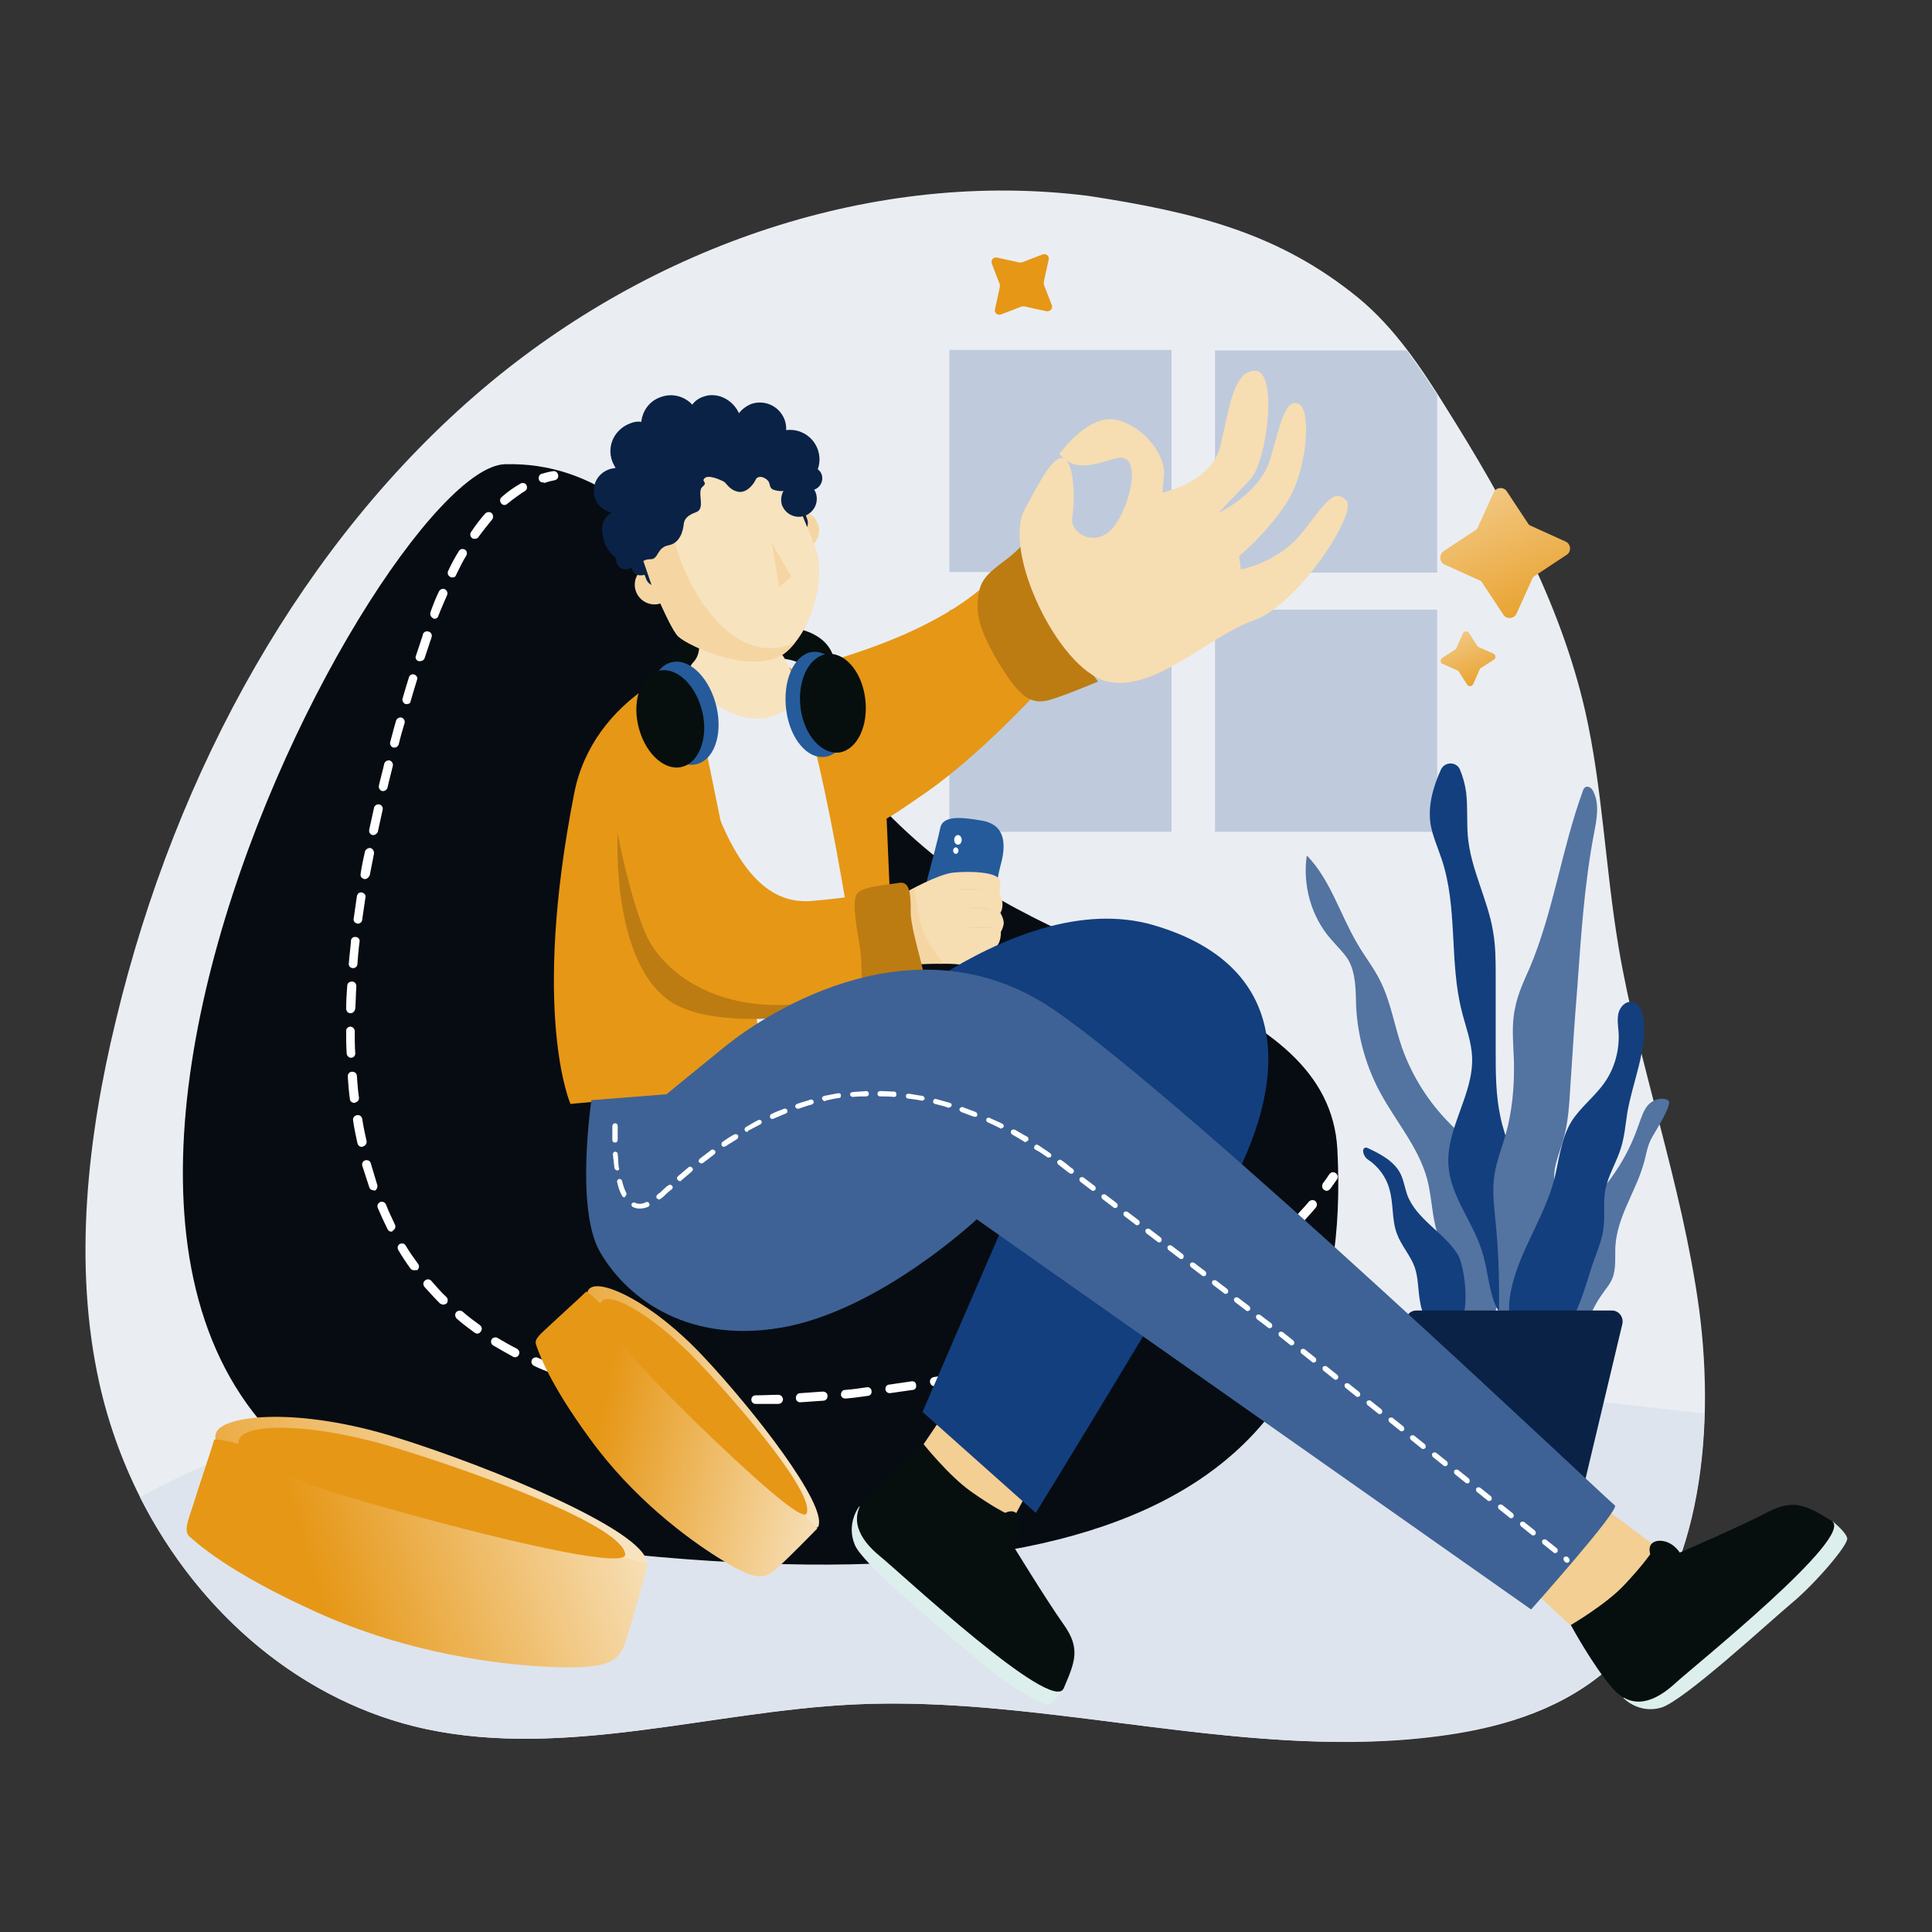 <svg width="400" height="400" viewBox="0 0 400 400" fill="none" xmlns="http://www.w3.org/2000/svg">
<rect x="0" y="0" width="400" height="400" fill="#333333" stroke="none"/>
<path d="M225.333 40.556C181.222 35 135.111 50.667 99.889 80.556C63.111 111.778 36.556 158.889 24 211.222C18.111 235.445 15.111 261.778 20.556 286.334C28.556 322.111 55.222 351 88.333 358C117.222 364.111 147.222 354.333 176.778 352.889C217.556 350.889 259.111 365.111 299.556 359.222C311.889 357.445 324.111 353.556 333.556 345C351.667 328.445 355.333 297.889 351.778 271C348.222 245 339.222 220.445 335.111 196.111C332.333 179.445 331.778 163.111 328.222 147.334C323 124.445 311.556 103.778 299.556 84.667C294.333 76.222 288.778 67.889 281.222 61.667C264.889 48.334 247.778 44 225.333 40.556Z" fill="#EAEEF3"/>
<path d="M242.556 72.444H196.556V118.444H242.556V72.444Z" fill="#BFCBDC"/>
<path d="M297.556 81.778C295.556 78.667 293.444 75.556 291.222 72.556H251.556V118.556H297.556V81.778Z" fill="#BFCBDC"/>
<path d="M242.556 126.222H196.556V172.222H242.556V126.222Z" fill="#BFCBDC"/>
<path d="M297.556 126.222H251.556V172.222H297.556V126.222Z" fill="#BFCBDC"/>
<path d="M352.889 292.667C147.889 268.556 63.444 290.334 29 310C41.333 334.334 62.889 352.556 88.222 358C117.111 364.111 147.111 354.334 176.667 352.889C208.667 351.334 241.111 359.778 273.222 360.556C276.111 360.667 279 360.667 281.889 360.556C287.778 360.445 293.667 360 299.444 359.111C311.778 357.334 324 353.445 333.444 344.889C346.778 332.667 352.333 313 352.889 292.667Z" fill="#DEE4ED"/>
<path d="M308.889 248.222C308.556 245.445 308.222 242.667 306.889 240.222C305.333 237.222 302.556 235.111 300.222 232.667C295.778 228.222 292.333 222.778 290.222 216.778C288.667 212.222 287.889 207.222 285.667 202.889C284.333 200.222 282.444 197.889 281 195.334C277.444 189.334 275.444 182.111 270.556 177.111C269.667 183.222 271.444 189.778 275.556 194.445C276.778 195.889 278.111 197.111 279.111 198.667C280.778 201.556 280.667 205.111 280.778 208.445C281.111 214.778 282.889 221 285.889 226.445C289.111 232.334 293.667 237.556 295.444 244C296.778 248.889 296.333 254.334 299.111 258.556C299.444 259 299.778 259.445 299.778 260C299.778 260.334 299.778 260.556 299.778 260.889C299.667 261.334 299.667 261.667 299.556 262.111C298.889 266.111 298.333 271.111 301.667 274.111C304 276.222 307.111 276.222 308.778 273.445C310.444 270.667 310.333 266.667 310.222 263.556C310.111 258.556 309.556 253.334 308.889 248.222Z" fill="#5373A1"/>
<path d="M315.111 245C313.778 240.445 311.667 236 310.667 231.334C309.667 226.778 309.667 222.111 309.667 217.445C309.667 212.334 309.667 207.222 309.667 202.222C309.667 199 309.667 195.889 309.111 192.778C308 186.111 304.444 179.889 303.889 173C303.667 170.111 303.889 167.111 303.556 164.111C303.333 162.445 302.889 160.778 302.222 159.222C301.444 157.667 299.111 157.667 298.333 159.334C296.667 163 295.556 167 296.222 170.889C296.667 173.222 297.667 175.445 298.444 177.778C301.889 187.889 300 199.111 302.667 209.445C303.444 212.556 304.667 215.667 304.778 218.889C305.111 226.556 299.333 233.667 299.889 241.334C300.333 247.667 304.889 252.889 306.778 258.889C307.889 262.222 308.111 265.889 309.222 269.222C310.111 271.778 312.222 275 315.333 274.222C318.333 273.445 317.444 271 317.333 268.667C316.889 260.667 317.333 252.889 315.111 245Z" fill="#133F7E"/>
<path d="M322.111 249.223C322 246.778 321.556 244.445 321.889 242.112C322.222 240.112 323 238.223 323.556 236.334C324.667 232.667 324.889 228.889 325.111 225.112C325.556 218.223 326 211.334 326.556 204.556C327.333 193.889 328 183.223 330 172.667C330.556 169.778 331.222 166.556 329.889 163.889C329.667 163.334 329.111 162.778 328.444 162.889C328 163 327.778 163.445 327.667 163.889C323.333 175.778 321.667 188.556 316.778 200.223C315.556 203 314.222 205.778 313.667 208.778C312.889 212.334 313.333 216 313.444 219.667C313.556 224.889 313.111 230.112 311.667 235.112C310.889 237.778 309.889 240.334 309.444 243C308.889 246.334 309.333 249.778 309.667 253.223C310.333 259.778 310.444 266.334 310.333 272.778C310.222 276.667 313.444 276.556 315.556 274.112C317.111 272.445 317 270.667 317.556 268.556C319.222 261.778 322.444 256.556 322.111 249.223Z" fill="#5373A1"/>
<path d="M301.778 259.667C298.889 255.111 293.222 252.445 291.333 247.334C290.889 246 290.667 244.667 290.111 243.334C288.889 240.556 286 239 283.111 237.667C282.667 237.445 282.222 237.778 282.222 238.222C282.222 238.889 282.556 239.556 283.111 240C285.333 241.445 287 243.667 287.667 246.222C288.556 249.222 288.111 252.556 289.222 255.445C290.111 257.889 292 259.889 292.889 262.334C293.667 264.556 293.556 267 294 269.445C294.333 271.778 295.444 274.334 297.556 275.334C305.556 278.889 303.667 262.667 301.778 259.667Z" fill="#133F7E"/>
<path d="M334.444 258.111C334.333 260.333 334.667 262.667 333.778 264.778C333.222 266.111 332.222 267.111 331.444 268.333C328.556 272.445 327.556 278.222 323.111 280.556C322.778 280.667 322.444 280.889 322.111 280.778C321.667 280.667 321.333 280.222 321.222 279.778C320.111 277.222 321.333 274.333 322.111 271.667C322.222 271.222 322.333 270.667 322.111 270.222C321.889 269.778 321.333 269.556 320.889 269.222C320.111 268.445 320.222 267.222 320.333 266.222C320.667 263.556 321.222 261 321.889 258.445C322.222 257 322.667 255.556 323.556 254.333C324.444 253 325.778 251.889 327.111 250.889C332.667 246.111 336.889 239.889 339.222 233C339.778 231.556 340.222 229.889 341.222 228.778C342.222 227.667 344.222 227 345.444 227.889C346.333 228.556 342.556 234.556 342.111 235.333C340.889 237.445 340.889 239.222 340.111 241.556C338.444 247 334.778 252.111 334.444 258.111Z" fill="#5373A1"/>
<path d="M330.111 260.667C330.889 258.556 331.778 256.334 332 254.111C332.333 251.556 331.889 249 332.333 246.556C332.889 243.334 334.778 240.556 335.667 237.445C336.333 235.223 336.556 232.778 336.889 230.556C338 223.889 341.111 217.445 340.222 210.778C340 209.334 339.333 207.667 337.889 207.445C336.556 207.223 335.444 208.445 335.111 209.667C334.778 211 335 212.334 335.111 213.667C335.333 217.334 334.333 221.111 332.222 224.111C330.222 227 327.222 229.223 325.333 232.223C323.111 235.889 322.778 240.445 321.667 244.667C319.333 253 313.667 260.334 312.556 268.889C312.111 272.334 312.889 276.445 316.111 277.778C325.222 281.667 328 266.111 330.111 260.667Z" fill="#133F7E"/>
<path d="M314.111 271.333H312.667H293.222C291.778 271.333 290.778 272.667 291.111 274.111L298.778 306.334C299 307.334 299.889 308 300.889 308H312.778H314.222H326.111C327.111 308 328 307.334 328.222 306.334L335.889 274.111C336.222 272.667 335.111 271.333 333.778 271.333H314.111Z" fill="#0A2245"/>
<path d="M104.556 96.111C77.111 96.778 -29.111 298.889 101.778 318.222C232.667 337.556 280.556 307.111 276.889 238C275.111 205.111 222.333 201.889 191.222 175.333C156.778 146.111 142.222 95.111 104.556 96.111Z" fill="#070C12"/>
<path d="M112.444 99.889C112 99.889 111.667 99.667 111.556 99.222C111.444 98.778 111.667 98.222 112.111 98.111C112.889 97.889 113.667 97.667 114.444 97.555C115 97.444 115.444 97.778 115.556 98.333C115.667 98.889 115.333 99.333 114.778 99.444C114.111 99.555 113.333 99.778 112.667 100C112.667 99.889 112.556 99.889 112.444 99.889Z" fill="white"/>
<path d="M156.444 290.667C155.889 290.667 155.556 290.222 155.556 289.778C155.556 289.222 156 288.889 156.444 288.889C158 288.889 159.556 288.778 161.111 288.778C161.667 288.778 162 289.111 162.111 289.667C162.111 290.222 161.778 290.556 161.222 290.667C159.444 290.667 157.889 290.667 156.444 290.667ZM151.778 290.667C150.222 290.667 148.667 290.556 147.111 290.556C146.556 290.556 146.222 290.111 146.222 289.556C146.222 289 146.667 288.667 147.222 288.667C148.778 288.778 150.333 288.778 151.889 288.778C152.444 288.778 152.778 289.222 152.778 289.667C152.667 290.333 152.222 290.667 151.778 290.667ZM165.667 290.333C165.222 290.333 164.778 290 164.778 289.444C164.778 288.889 165.111 288.444 165.667 288.444C167.222 288.333 168.778 288.222 170.333 288.111C170.889 288.111 171.333 288.444 171.333 289C171.333 289.556 171 290 170.444 290C168.889 290.111 167.333 290.222 165.667 290.333C165.778 290.333 165.667 290.333 165.667 290.333ZM142.444 290.222C140.778 290.111 139.222 290 137.667 289.778C137.111 289.667 136.778 289.222 136.889 288.778C137 288.222 137.444 287.889 137.889 288C139.333 288.222 140.889 288.333 142.444 288.444C143 288.444 143.333 288.889 143.333 289.444C143.333 289.889 142.889 290.222 142.444 290.222ZM175 289.556C174.556 289.556 174.111 289.222 174.111 288.778C174.111 288.222 174.444 287.778 174.889 287.778C176.444 287.667 177.889 287.444 179.444 287.222C180 287.111 180.444 287.556 180.444 288C180.556 288.556 180.111 289 179.667 289C178.111 289.222 176.556 289.444 175 289.556ZM133.222 289.222H133.111C131.556 289 130 288.667 128.444 288.444C128 288.333 127.667 287.889 127.667 287.333C127.778 286.889 128.222 286.556 128.778 286.556C130.222 286.889 131.778 287.111 133.333 287.333C133.889 287.444 134.222 287.889 134.111 288.333C134.111 288.889 133.667 289.222 133.222 289.222ZM184.222 288.444C183.778 288.444 183.333 288.111 183.333 287.667C183.222 287.111 183.667 286.667 184.111 286.667C185.667 286.444 187.111 286.222 188.667 286C189.222 285.889 189.667 286.222 189.667 286.778C189.778 287.333 189.444 287.778 188.889 287.778C187.333 288 185.778 288.222 184.222 288.444C184.333 288.444 184.222 288.444 184.222 288.444ZM124.111 287.444C124 287.444 124 287.444 123.889 287.444C122.333 287.111 120.778 286.667 119.333 286.222C118.889 286.111 118.556 285.556 118.667 285.111C118.778 284.667 119.333 284.333 119.778 284.444C121.222 284.889 122.667 285.333 124.222 285.667C124.667 285.778 125 286.333 124.889 286.778C124.889 287.111 124.556 287.444 124.111 287.444ZM193.444 287C193 287 192.667 286.667 192.556 286.222C192.444 285.667 192.778 285.222 193.333 285.111C194.889 284.889 196.333 284.556 197.889 284.333C198.333 284.222 198.889 284.556 199 285.111C199.111 285.667 198.778 286.111 198.222 286.222C196.667 286.556 195.111 286.778 193.667 287C193.556 287 193.444 287 193.444 287ZM202.556 285.333C202.111 285.333 201.778 285 201.667 284.556C201.556 284.111 201.889 283.556 202.444 283.444C203.889 283.111 205.444 282.889 207 282.556C207.444 282.444 208 282.778 208.111 283.222C208.222 283.667 207.889 284.222 207.444 284.333C205.889 284.667 204.333 285 202.889 285.222C202.667 285.333 202.556 285.333 202.556 285.333ZM115.222 284.667C115.111 284.667 115 284.667 114.889 284.556C113.444 284 111.889 283.444 110.556 282.778C110.111 282.556 109.889 282 110.111 281.556C110.333 281.111 110.889 280.889 111.333 281.111C112.667 281.667 114.111 282.333 115.556 282.778C116 283 116.333 283.444 116.111 284C115.889 284.444 115.556 284.667 115.222 284.667ZM211.667 283.444C211.222 283.444 210.889 283.111 210.778 282.778C210.667 282.333 211 281.778 211.444 281.667C213 281.333 214.444 280.889 215.889 280.556C216.333 280.444 216.889 280.667 217 281.222C217.111 281.667 216.889 282.222 216.333 282.333C214.889 282.778 213.333 283.111 211.778 283.444H211.667ZM220.667 281C220.222 281 219.889 280.778 219.778 280.333C219.667 279.889 219.889 279.333 220.444 279.222C221.889 278.778 223.444 278.333 224.889 277.889C225.333 277.778 225.889 278 226 278.444C226.111 278.889 225.889 279.444 225.444 279.556C224 280 222.444 280.444 221 280.889C220.778 281 220.778 281 220.667 281ZM106.667 281C106.556 281 106.333 281 106.222 280.889C104.778 280.111 103.444 279.333 102.111 278.556C101.667 278.333 101.556 277.667 101.778 277.333C102 276.889 102.667 276.778 103 277C104.333 277.778 105.667 278.556 107 279.222C107.444 279.444 107.667 280 107.444 280.444C107.333 280.778 107 281 106.667 281ZM229.444 278.111C229.111 278.111 228.667 277.889 228.556 277.556C228.333 277.111 228.667 276.556 229.111 276.333C230.556 275.778 232 275.222 233.444 274.667C233.889 274.444 234.444 274.667 234.667 275.222C234.889 275.667 234.667 276.222 234.111 276.444C232.667 277 231.222 277.556 229.778 278.111C229.667 278.111 229.556 278.111 229.444 278.111ZM98.778 276.111C98.556 276.111 98.444 276 98.222 275.889C97 275 95.667 274 94.555 273C94.222 272.667 94.111 272.111 94.444 271.667C94.778 271.333 95.333 271.222 95.778 271.556C96.889 272.556 98.111 273.444 99.333 274.333C99.778 274.667 99.889 275.222 99.555 275.667C99.333 276 99.111 276.111 98.778 276.111ZM238.111 274.667C237.778 274.667 237.444 274.444 237.222 274.111C237 273.667 237.222 273.111 237.667 272.889C239.111 272.222 240.444 271.556 241.889 270.889C242.333 270.667 242.889 270.889 243.111 271.333C243.333 271.778 243.111 272.333 242.667 272.556C241.333 273.222 239.889 273.889 238.444 274.556C238.333 274.667 238.222 274.667 238.111 274.667ZM246.444 270.556C246.111 270.556 245.778 270.333 245.667 270.111C245.444 269.667 245.556 269.111 246 268.889C247.333 268.111 248.667 267.333 250 266.556C250.444 266.333 251 266.444 251.222 266.889C251.444 267.333 251.333 267.889 250.889 268.111C249.556 268.889 248.222 269.667 246.778 270.444C246.778 270.556 246.556 270.556 246.444 270.556ZM91.778 270.111C91.555 270.111 91.333 270 91.111 269.889C90 268.778 88.889 267.556 87.889 266.444C87.555 266 87.555 265.444 88 265.111C88.333 264.778 89 264.778 89.333 265.222C90.333 266.333 91.333 267.556 92.444 268.556C92.778 268.889 92.778 269.556 92.444 269.889C92.222 270 92 270.111 91.778 270.111ZM254.333 265.667C254 265.667 253.778 265.556 253.556 265.222C253.222 264.778 253.333 264.222 253.778 263.889C255 263 256.333 262.111 257.556 261.222C258 260.889 258.556 261 258.889 261.444C259.222 261.889 259.111 262.444 258.667 262.778C257.444 263.667 256.111 264.667 254.889 265.556C254.778 265.667 254.556 265.667 254.333 265.667ZM85.778 263C85.444 263 85.222 262.889 85 262.667C84.111 261.444 83.222 260.111 82.444 258.778C82.222 258.333 82.333 257.778 82.778 257.556C83.222 257.333 83.778 257.444 84 257.889C84.778 259.222 85.667 260.444 86.555 261.667C86.889 262.111 86.778 262.667 86.333 263C86.111 262.889 86 263 85.778 263ZM261.778 260.111C261.556 260.111 261.222 260 261.111 259.778C260.778 259.333 260.889 258.778 261.222 258.444C262.444 257.444 263.556 256.444 264.667 255.444C265 255.111 265.667 255.111 266 255.444C266.333 255.778 266.333 256.444 266 256.778C264.889 257.889 263.667 258.889 262.444 259.889C262.222 260 262 260.111 261.778 260.111ZM81 255C80.667 255 80.333 254.778 80.222 254.444C79.555 253.111 78.889 251.667 78.222 250.111C78 249.667 78.222 249.111 78.667 248.889C79.111 248.667 79.667 248.889 79.889 249.333C80.444 250.778 81.111 252.111 81.778 253.556C82 254 81.778 254.556 81.333 254.778C81.222 255 81.111 255 81 255ZM268.556 253.778C268.333 253.778 268.111 253.667 267.889 253.556C267.556 253.222 267.556 252.667 267.889 252.222C268.889 251.111 270 250 271 248.778C271.333 248.444 271.889 248.333 272.333 248.667C272.667 249 272.778 249.556 272.444 250C271.444 251.222 270.333 252.333 269.333 253.556C269.111 253.667 268.889 253.778 268.556 253.778ZM77.333 246.444C77 246.444 76.555 246.222 76.444 245.778C76 244.333 75.444 242.778 75 241.333C74.889 240.889 75.111 240.333 75.667 240.222C76.111 240.111 76.667 240.333 76.778 240.889C77.222 242.333 77.667 243.889 78.111 245.333C78.222 245.778 78 246.333 77.555 246.556C77.555 246.444 77.444 246.444 77.333 246.444ZM74.889 237.444C74.444 237.444 74.111 237.111 74 236.667C73.667 235.111 73.333 233.667 73.111 232C73 231.444 73.333 231 73.889 230.889C74.444 230.778 74.889 231.111 75 231.667C75.222 233.222 75.555 234.667 75.889 236.222C76 236.667 75.667 237.222 75.222 237.333C75 237.444 75 237.444 74.889 237.444ZM73.333 228.333C72.889 228.333 72.444 228 72.444 227.556C72.222 226 72.111 224.444 72 222.889C72 222.333 72.333 221.889 72.889 221.889C73.444 221.889 73.889 222.222 73.889 222.778C74 224.333 74.111 225.889 74.333 227.333C74.333 227.778 74 228.222 73.333 228.333C73.444 228.333 73.444 228.333 73.333 228.333ZM72.667 219C72.222 219 71.778 218.556 71.778 218.111C71.667 216.556 71.667 215 71.667 213.444C71.667 212.889 72.111 212.556 72.555 212.556C73 212.556 73.444 213 73.444 213.444C73.444 215 73.444 216.556 73.555 218.111C73.555 218.556 73.222 219 72.667 219ZM72.555 209.778C72 209.778 71.667 209.333 71.667 208.778C71.667 207.222 71.778 205.667 71.889 204.111C71.889 203.556 72.333 203.222 72.889 203.222C73.444 203.222 73.778 203.667 73.778 204.222C73.667 205.778 73.667 207.333 73.555 208.889C73.444 209.333 73.111 209.778 72.555 209.778ZM73.111 200.444C72.555 200.444 72.111 200 72.222 199.444C72.333 197.889 72.555 196.333 72.667 194.778C72.667 194.222 73.222 193.889 73.667 194C74.222 194 74.555 194.556 74.444 195C74.222 196.556 74.111 198.111 74 199.556C74 200.111 73.555 200.444 73.111 200.444ZM74.111 191.222H74C73.444 191.111 73.111 190.667 73.222 190.222C73.444 188.667 73.667 187.111 73.889 185.556C74 185 74.444 184.667 74.889 184.778C75.444 184.889 75.778 185.333 75.667 185.778C75.444 187.333 75.222 188.889 75 190.333C75 190.889 74.555 191.222 74.111 191.222ZM75.555 182H75.444C74.889 181.889 74.555 181.444 74.667 180.889C74.889 179.333 75.222 177.778 75.555 176.333C75.667 175.889 76.111 175.556 76.667 175.556C77.111 175.667 77.444 176.111 77.444 176.667C77.111 178.222 76.889 179.667 76.555 181.222C76.333 181.667 76 182 75.555 182ZM77.333 172.889C77.222 172.889 77.222 172.889 77.111 172.889C76.667 172.778 76.333 172.333 76.444 171.778C76.778 170.222 77.111 168.778 77.444 167.222C77.555 166.778 78 166.444 78.555 166.556C79 166.667 79.333 167.111 79.222 167.667C78.889 169.222 78.555 170.667 78.222 172.222C78.111 172.556 77.667 172.889 77.333 172.889ZM79.333 163.778C79.222 163.778 79.222 163.778 79.111 163.778C78.667 163.667 78.333 163.111 78.444 162.667C78.778 161.111 79.222 159.667 79.555 158.111C79.667 157.667 80.222 157.333 80.667 157.444C81.111 157.556 81.444 158.111 81.333 158.556C81 160 80.555 161.556 80.222 163.111C80.111 163.444 79.778 163.778 79.333 163.778ZM81.667 154.778C81.555 154.778 81.556 154.778 81.444 154.778C81 154.667 80.667 154.111 80.778 153.667C81.222 152.111 81.556 150.667 82 149.222C82.111 148.778 82.667 148.444 83.111 148.556C83.556 148.667 83.889 149.222 83.778 149.667C83.333 151.111 82.889 152.667 82.556 154.111C82.444 154.444 82.111 154.778 81.667 154.778ZM84.222 145.778C84.111 145.778 84 145.778 84 145.778C83.555 145.667 83.222 145.111 83.333 144.667C83.778 143.111 84.222 141.667 84.667 140.222C84.778 139.778 85.333 139.444 85.778 139.667C86.222 139.778 86.555 140.333 86.333 140.778C85.889 142.222 85.444 143.667 85 145.222C85 145.556 84.667 145.778 84.222 145.778ZM87 136.889C86.889 136.889 86.778 136.889 86.667 136.889C86.222 136.778 85.889 136.222 86.111 135.778C86.444 134.778 86.778 133.778 87.111 132.778C87.222 132.333 87.444 131.889 87.556 131.333C87.667 130.889 88.222 130.556 88.778 130.778C89.222 130.889 89.555 131.444 89.333 132C89.222 132.444 89 132.889 88.889 133.333C88.555 134.333 88.222 135.333 87.889 136.333C87.778 136.667 87.333 136.889 87 136.889ZM90 128.111C89.889 128.111 89.778 128.111 89.667 128C89.222 127.778 89 127.333 89.111 126.778C89.667 125.222 90.222 123.778 90.889 122.444C91.111 122 91.667 121.778 92.111 122C92.555 122.222 92.778 122.778 92.556 123.222C92 124.556 91.333 126 90.778 127.444C90.667 127.889 90.333 128.111 90 128.111ZM93.667 119.556C93.556 119.556 93.444 119.556 93.222 119.444C92.778 119.222 92.555 118.667 92.778 118.222C93.444 116.778 94.222 115.333 95 114.111C95.222 113.667 95.778 113.556 96.222 113.778C96.667 114 96.778 114.556 96.556 115C95.778 116.222 95.111 117.667 94.444 119C94.333 119.444 94 119.556 93.667 119.556ZM98.333 111.556C98.111 111.556 98 111.556 97.778 111.444C97.333 111.111 97.222 110.556 97.556 110.111C98.444 108.778 99.444 107.444 100.444 106.333C100.778 106 101.333 105.889 101.778 106.222C102.111 106.556 102.222 107.111 101.889 107.556C101 108.667 100 109.889 99.111 111.111C98.889 111.444 98.667 111.556 98.333 111.556ZM104.444 104.556C104.222 104.556 103.889 104.444 103.778 104.222C103.444 103.889 103.444 103.222 103.889 102.889C105.111 101.778 106.444 100.889 107.778 100.111C108.222 99.889 108.778 100 109 100.444C109.222 100.889 109.111 101.444 108.667 101.667C107.444 102.444 106.222 103.333 105 104.333C104.889 104.444 104.667 104.556 104.444 104.556Z" fill="white"/>
<path d="M274.667 246.555C274.444 246.555 274.333 246.444 274.111 246.333C273.667 246 273.667 245.444 273.889 245C274.333 244.444 274.778 243.778 275.222 243.111C275.556 242.666 276.111 242.555 276.556 242.889C277 243.222 277.111 243.778 276.778 244.222C276.333 244.889 275.889 245.444 275.444 246.111C275.222 246.333 275 246.555 274.667 246.555Z" fill="white"/>
<path d="M154.667 135.333C142.889 135.111 122.667 144.778 118.889 164.222C109.889 210 118.111 228.556 118.111 228.556L187.778 222.111C187.667 222.111 185.333 136 154.667 135.333Z" fill="#E69716"/>
<path d="M159.333 139.889C159.333 139.889 193.778 133.778 207.222 117.778L214.111 144C214.111 144 202.889 156.222 192 163.889C181 171.556 183.556 169.222 183.556 169.222L185.111 205.667L159.333 139.889Z" fill="#E69716"/>
<path d="M179.111 212.889C179.111 212.889 171.333 155.667 164.111 140.555C163.556 139.333 162.889 138.333 162.222 137.444C161.667 137.111 161.111 136.889 160.556 136.667C160.444 136.667 160.444 136.555 160.333 136.555C160.111 136.444 159.889 136.333 159.667 136.333C159.556 136.333 159.333 136.222 159.222 136.222C159 136.111 158.778 136.111 158.556 136C158.222 135.889 157.889 135.778 157.556 135.778C157.444 135.778 157.222 135.778 157.111 135.667C156.778 135.667 156.556 135.555 156.222 135.555C156.111 135.555 156 135.555 155.778 135.555C155.333 135.555 155 135.444 154.556 135.444C154 135.444 153.444 135.444 152.778 135.444C152.667 135.444 152.667 135.444 152.556 135.444C151.889 135.444 151.333 135.555 150.667 135.667C147.222 137.778 142.889 139.667 142.889 139.667C142.889 139.667 156.444 202.555 157.222 216C158.222 229.222 179.111 212.889 179.111 212.889Z" fill="#EAEEF3"/>
<path d="M185.444 195.778C177.222 197.222 156.778 200.111 150.444 194.333C142.667 187.111 129.444 172.222 129.444 172.222L127.889 172.556C127.889 172.556 126.222 202 141 208.555C153.333 213.889 177.778 209.111 186.667 206.222C186.333 202.889 186 199.444 185.444 195.778Z" fill="#BC7C12"/>
<path d="M127.889 172.556C127.889 172.556 130.333 185.778 133.778 193.556C137.222 201.334 150.111 212.111 173.111 206.556C196.111 200.889 189 200.111 189 200.111L186.111 184.222C186.111 184.222 174.889 186 167.778 186.556C160.667 187 153.889 182.667 148 167C142.111 151.334 139 155.222 139 155.222L127.889 172.556Z" fill="#E69716"/>
<path d="M189.556 191.111C189.556 191.111 194.111 174.333 194.667 171.445C195.222 168.556 199.778 169.333 203.222 169.889C206.667 170.445 209 172.778 207.111 179.333C205.333 185.889 206.222 197 201.444 197.111C196.667 197.222 191.333 196.556 190.556 196.333C189.778 196.222 189.556 191.111 189.556 191.111Z" fill="#255B9B"/>
<path d="M183.667 186.111L187.889 184.555C187.889 184.555 194.222 181 197.333 180.667C200.444 180.333 206.667 180.444 207 182.333C207.333 184.222 206.889 185.222 206.889 185.222C206.889 185.222 207.556 186 207.556 187.222C207.556 188.444 207.111 189 207.111 189C207.111 189 208 190.444 207.778 191.444C207.556 192.444 207.222 192.889 207.222 192.889C207.222 192.889 207.333 195.111 206.222 196C205.111 196.889 202.556 200.111 198.444 199.667C194.333 199.222 185 199.889 185 199.889L183.667 186.111Z" fill="#F7DDB2"/>
<path d="M195.222 199.555C194.111 198 192.889 196.111 192 194.666C190.444 192.222 189.667 186.444 189.333 183.889C188.444 184.333 188 184.666 188 184.666L183.778 186.222L184.889 199.889C184.778 199.889 190.667 199.444 195.222 199.555Z" fill="#F5D6A3"/>
<path d="M186.222 182.778C182.667 183.334 179.333 183.556 177.778 184.667C176.333 185.778 177 189.889 178 195.889C179 201.889 177 207.667 182.778 207.445C188.556 207.334 192.111 206.334 191.444 202.556C190.778 198.778 188.778 192.889 188.556 189.222C188.556 185.556 188.556 182.445 186.222 182.778Z" fill="#BC7C12"/>
<path d="M166.889 113.667C164.778 114.444 162.444 113.333 161.667 111.222C160.889 109.111 162 106.778 164.111 106C166.222 105.222 168.556 106.333 169.333 108.444C170.111 110.556 169 112.889 166.889 113.667Z" fill="#F5D6A3"/>
<path d="M136.889 124.889C134.778 125.667 132.444 124.556 131.667 122.444C130.889 120.333 132 118 134.111 117.222C136.222 116.444 138.556 117.556 139.333 119.667C140.111 121.667 139 124 136.889 124.889Z" fill="#F5D6A3"/>
<path d="M172.778 137.889C172.778 137.889 174.111 124.889 145.444 131.333C132.556 134.222 136.222 146.333 136.222 146.333L140.333 145.334C140.333 145.334 139.778 138.667 147.556 137.333C155.333 136 165 135.222 166.889 138.556C168.778 141.889 172.778 137.889 172.778 137.889Z" fill="#060F0E"/>
<path d="M162.111 129C162.111 129 161.444 135.222 162 135.667C162.556 136.222 168.556 146.111 159.444 148.445C150.444 150.778 140.333 140.334 143.444 137.222C146.556 134.111 143.222 128.111 143.222 128.111L162.111 129Z" fill="#F8E3BF"/>
<path d="M163.111 99.111C163.111 99.111 166.667 108.111 168.778 113.222C170.889 118.334 169 129.334 162.889 134.889C156.667 140.334 142.556 133.778 140.444 131.778C138.333 129.778 132.889 115.667 130.333 109.889C127.778 104.222 135.444 90.889 142 90.889C148.556 91 159.222 88.889 163.111 99.111Z" fill="#F8E3BF"/>
<path d="M140.333 91.222C139.111 95.555 136.889 106.555 141.444 117.333C147.333 131.222 156.444 136.889 164.667 133C164.111 133.667 163.556 134.333 162.889 134.889C156.667 140.333 142.556 133.778 140.444 131.778C138.333 129.778 132.889 115.667 130.333 109.889C127.889 104.667 134.111 93 140.333 91.222Z" fill="#F5D6A3"/>
<path d="M123.222 103.222C122.333 100.778 123.556 98.111 126 97.222C126.444 97 126.889 97 127.444 96.889C127.222 96.444 127 96.111 126.778 95.555C125.556 92.333 127.222 88.889 130.444 87.666C131.222 87.333 132 87.222 132.778 87.333C133 85.111 134.444 83 136.778 82.222C139.111 81.333 141.667 82 143.333 83.778C143.889 83 144.667 82.444 145.667 82.111C148.444 81.111 151.667 82.666 153 85.555C153.556 84.778 154.444 84.111 155.444 83.666C158.222 82.666 161.333 84 162.444 86.889C163.444 89.666 162.111 92.778 159.222 93.889C156.667 94.778 153.889 93.778 152.667 91.444C152 92.444 151.111 93.222 150 93.666C147.778 94.444 145.333 93.666 143.778 91.889C143.111 92.666 142.222 93.333 141.111 93.778C140.333 94.111 139.556 94.222 138.778 94.111C138.556 96.333 137.111 98.444 134.778 99.222C133.889 99.555 132.889 99.666 132 99.555C132 99.666 132.111 99.778 132.111 99.889C133 102.333 131.778 105 129.333 105.889C126.889 106.778 124.111 105.667 123.222 103.222Z" fill="#0A2245"/>
<path d="M164.222 99.889C164.667 99.778 165.111 99.667 165.444 99.667C165.111 98.445 165.778 97.222 167 96.778C168.222 96.333 169.667 97 170.111 98.222C170.556 99.445 169.889 100.889 168.667 101.333C168.667 101.333 168.667 101.333 168.556 101.333C168.667 101.556 168.778 101.778 168.889 102C169.556 103.889 168.667 106 166.667 106.778C164.778 107.444 162.667 106.556 161.889 104.556C161.333 102.667 162.333 100.556 164.222 99.889Z" fill="#0A2245"/>
<path d="M197.556 289.667L191.222 299C191.222 299 186.222 312.222 193 315.222C199.778 318.222 209.889 314.222 209.889 314.222L216.556 301.778L197.556 289.667Z" fill="#F3CF93"/>
<path d="M179.778 312.222L177.889 311.889C177.889 311.889 175.111 315.444 177 319.889C178.889 324.333 197.889 339.666 202.444 343.666C206.889 347.666 216 353.444 217.222 352.889C218.444 352.333 220.222 349.444 220.222 349.444L213.444 340L179.778 312.222Z" fill="#DDEFEC"/>
<path d="M191.222 299C191.222 299 196.444 305.556 201 308.778C205.556 312 208.111 313.222 208.111 313.222C208.111 313.222 210.556 311.889 211.111 314.667C211.667 317.333 209.333 319.333 209.333 319.333C209.333 319.333 216.667 331.333 220.222 336.333C223.778 341.333 222.556 344.111 220.222 349.556C217.889 355 186.444 325.667 182.222 322.222C178 318.778 175.333 314.333 179.556 309.556C183.778 304.667 191.222 299 191.222 299Z" fill="#060F0E"/>
<path d="M172.333 219.445C172.333 219.445 209 182.778 238.889 191.556C268.778 200.333 266.111 225.333 254.222 246.667C241.778 268.889 214.444 313.222 214.444 313.222L191 292.333L217.667 230.667L172.333 219.445Z" fill="#133F7E"/>
<path d="M129.556 117.889C130.66 117.889 131.556 116.993 131.556 115.889C131.556 114.784 130.66 113.889 129.556 113.889C128.451 113.889 127.556 114.784 127.556 115.889C127.556 116.993 128.451 117.889 129.556 117.889Z" fill="#0A2245"/>
<path d="M161.444 97.889L163.111 99.222L167.111 109.111C167.111 109.111 167.444 108.333 167.111 107.445C166.778 106.556 166.778 106.556 166.778 106.556C166.778 106.556 168.667 105.889 167.889 104C167.111 102.111 167.556 103.111 167.556 103.111C167.556 103.111 171.111 98.667 167.222 93.778C164.111 89.889 157.889 95.111 157.889 95.111L161.444 97.889Z" fill="#0A2245"/>
<path d="M131.889 108.889L131.444 111L134.889 121.111C134.889 121.111 134.111 120.778 133.778 119.889C133.444 119 133.444 119 133.444 119C133.444 119 131.556 119.667 130.889 117.889C130.222 116 130.556 117 130.556 117C130.556 117 124.889 115.889 124.667 109.667C124.444 104.667 132.556 104.556 132.556 104.556L131.889 108.889Z" fill="#0A2245"/>
<path d="M163.556 101.222C166.931 101.222 169.667 98.486 169.667 95.111C169.667 91.736 166.931 89 163.556 89C160.18 89 157.444 91.736 157.444 95.111C157.444 98.486 160.18 101.222 163.556 101.222Z" fill="#0A2245"/>
<path d="M159.778 112.333L163.778 119.333L161.333 121.667" fill="#F5D6A3"/>
<path d="M316.889 328.889L325.222 336.556C325.222 336.556 337.556 343.333 341.444 337.111C345.333 330.889 342.889 320.222 342.889 320.222L331.556 311.778L316.889 328.889Z" fill="#F3CF93"/>
<path d="M122.444 227.778C122.444 227.778 119.111 250 124.111 259C129.111 267.889 141.333 278.333 161.667 274.889C182 271.444 202.222 252.444 202.222 252.444L317 333.222C317 333.222 335.556 312.444 334.333 311.666C333.111 310.889 246.778 228.778 218.444 209.222C190.111 189.666 159.444 209.111 150.111 216.666C140.778 224.222 138 226.555 138 226.555L122.444 227.778Z" fill="#3E6295"/>
<path d="M336.667 349.667L336.111 351.556C336.111 351.556 339.222 354.889 343.889 353.556C348.556 352.222 366.444 335.667 371.111 331.778C375.778 327.889 382.778 319.778 382.444 318.444C382.111 317.111 379.444 315 379.444 315L369.111 320.333L336.667 349.667Z" fill="#DDEFEC"/>
<path d="M325.222 336.444C325.222 336.444 332.444 332.222 336.222 328.222C340 324.222 341.667 321.778 341.667 321.778C341.667 321.778 340.778 319.222 343.444 319C346.222 318.889 347.778 321.444 347.778 321.444C347.778 321.444 360.667 315.889 366.111 313C371.556 310.222 374.111 311.778 379.222 314.889C384.333 318 350.778 344.889 346.778 348.556C342.778 352.222 338 354.333 333.778 349.444C329.667 344.667 325.222 336.444 325.222 336.444Z" fill="#060F0E"/>
<path d="M324.444 323.555C324.333 323.555 324.222 323.555 324.111 323.444L323.889 323.222C323.667 323 323.667 322.666 323.778 322.444C324 322.222 324.333 322.222 324.556 322.333L324.778 322.555C325 322.778 325 323.111 324.889 323.333C324.778 323.444 324.667 323.555 324.444 323.555ZM322 321.555C321.889 321.555 321.778 321.555 321.667 321.444L319.444 319.666C319.222 319.444 319.222 319.111 319.333 318.889C319.556 318.666 319.889 318.666 320.111 318.778L322.333 320.555C322.556 320.778 322.556 321.111 322.444 321.333C322.333 321.444 322.111 321.555 322 321.555ZM317.444 317.889C317.333 317.889 317.222 317.889 317.111 317.778L314.889 316C314.667 315.778 314.667 315.444 314.778 315.222C315 315 315.333 315 315.556 315.111L317.778 316.889C318 317.111 318 317.444 317.889 317.666C317.778 317.889 317.556 317.889 317.444 317.889ZM312.889 314.333C312.778 314.333 312.667 314.333 312.556 314.222L310.333 312.444C310.111 312.222 310.111 311.889 310.222 311.666C310.444 311.444 310.778 311.444 311 311.555L313.222 313.333C313.444 313.555 313.444 313.889 313.333 314.111C313.222 314.222 313 314.333 312.889 314.333ZM308.333 310.778C308.222 310.778 308.111 310.778 308 310.666L305.778 308.889C305.556 308.666 305.556 308.333 305.667 308.111C305.889 307.889 306.222 307.889 306.444 308L308.667 309.778C308.889 310 308.889 310.333 308.778 310.555C308.667 310.666 308.444 310.778 308.333 310.778ZM303.778 307.111C303.667 307.111 303.556 307.111 303.444 307L301.222 305.222C301 305 301 304.666 301.111 304.444C301.333 304.222 301.667 304.222 301.889 304.333L304.111 306.111C304.333 306.333 304.333 306.666 304.222 306.889C304.111 307.111 304 307.111 303.778 307.111ZM299.222 303.555C299.111 303.555 299 303.555 298.889 303.444L296.667 301.666C296.444 301.444 296.444 301.111 296.556 300.889C296.778 300.666 297.111 300.666 297.333 300.778L299.556 302.555C299.778 302.778 299.778 303.111 299.667 303.333C299.556 303.444 299.444 303.555 299.222 303.555ZM294.667 300C294.556 300 294.444 300 294.333 299.889L292.111 298.111C291.889 297.889 291.889 297.555 292 297.333C292.222 297.111 292.556 297.111 292.778 297.222L295 299C295.222 299.222 295.222 299.555 295.111 299.778C295 299.889 294.889 300 294.667 300ZM290.222 296.333C290.111 296.333 290 296.333 289.889 296.222L287.667 294.444C287.444 294.222 287.444 293.889 287.556 293.666C287.778 293.444 288.111 293.444 288.333 293.555L290.556 295.333C290.778 295.555 290.778 295.889 290.667 296.111C290.444 296.333 290.333 296.333 290.222 296.333ZM285.667 292.778C285.556 292.778 285.444 292.778 285.333 292.666L283.111 290.889C282.889 290.666 282.889 290.333 283 290.111C283.222 289.889 283.556 289.889 283.778 290L286 291.778C286.222 292 286.222 292.333 286.111 292.555C285.889 292.778 285.778 292.778 285.667 292.778ZM281.111 289.222C281 289.222 280.889 289.222 280.778 289.111L278.556 287.333C278.333 287.111 278.333 286.778 278.444 286.555C278.667 286.333 279 286.333 279.222 286.444L281.444 288.222C281.667 288.444 281.667 288.778 281.556 289C281.444 289.111 281.222 289.222 281.111 289.222ZM276.556 285.666C276.444 285.666 276.333 285.666 276.222 285.555L274 283.778C273.778 283.555 273.778 283.222 273.889 283C274.111 282.778 274.444 282.778 274.667 282.889L276.889 284.666C277.111 284.889 277.111 285.222 277 285.444C276.889 285.555 276.667 285.666 276.556 285.666ZM272 282.111C271.889 282.111 271.778 282.111 271.667 282L269.444 280.222C269.222 280 269.222 279.666 269.333 279.444C269.556 279.222 269.889 279.222 270.111 279.333L272.333 281.111C272.556 281.333 272.556 281.666 272.444 281.889C272.333 282 272.111 282.111 272 282.111ZM267.444 278.555C267.333 278.555 267.222 278.555 267.111 278.444L264.889 276.666C264.667 276.444 264.667 276.111 264.778 275.889C265 275.666 265.333 275.666 265.556 275.778L267.778 277.555C268 277.778 268 278.111 267.889 278.333C267.778 278.444 267.556 278.555 267.444 278.555ZM262.889 275C262.778 275 262.667 275 262.556 274.889L260.222 273.111C260 272.889 260 272.555 260.111 272.333C260.333 272.111 260.667 272.111 260.889 272.222L263.222 274C263.444 274.222 263.444 274.555 263.333 274.778C263.222 274.889 263 275 262.889 275ZM258.333 271.444C258.222 271.444 258.111 271.444 258 271.333L255.667 269.555C255.444 269.333 255.444 269 255.556 268.778C255.778 268.555 256.111 268.555 256.333 268.666L258.667 270.444C258.889 270.666 258.889 271 258.778 271.222C258.667 271.333 258.444 271.444 258.333 271.444ZM253.778 267.889C253.667 267.889 253.556 267.889 253.444 267.778L251.111 266C250.889 265.778 250.889 265.444 251 265.222C251.222 265 251.556 265 251.778 265.111L254.111 266.889C254.333 267.111 254.333 267.444 254.222 267.666C254.111 267.778 253.889 267.889 253.778 267.889ZM249.222 264.222C249.111 264.222 249 264.222 248.889 264.111L246.556 262.333C246.333 262.111 246.333 261.778 246.444 261.555C246.667 261.333 247 261.333 247.222 261.444L249.556 263.222C249.778 263.444 249.778 263.778 249.667 264C249.444 264.222 249.333 264.222 249.222 264.222ZM244.556 260.666C244.444 260.666 244.333 260.666 244.222 260.555L241.889 258.778C241.667 258.555 241.667 258.222 241.778 258C242 257.778 242.333 257.778 242.556 257.889L244.889 259.666C245.111 259.889 245.111 260.222 245 260.444C244.889 260.666 244.778 260.666 244.556 260.666ZM240 257.222C239.889 257.222 239.778 257.222 239.667 257.111L237.333 255.333C237.111 255.111 237.111 254.778 237.222 254.555C237.444 254.333 237.778 254.333 238 254.444L240.333 256.222C240.556 256.444 240.556 256.778 240.444 257C240.333 257.111 240.222 257.222 240 257.222ZM235.444 253.666C235.333 253.666 235.222 253.666 235.111 253.555L232.778 251.778C232.556 251.555 232.556 251.222 232.667 251C232.889 250.778 233.222 250.778 233.444 250.889L235.778 252.666C236 252.889 236 253.222 235.889 253.444C235.778 253.555 235.667 253.666 235.444 253.666ZM132.444 250.222C131.889 250.222 131.444 250.111 131 249.889C130.778 249.778 130.667 249.444 130.778 249.222C130.889 249 131.222 248.889 131.444 249C132.111 249.333 132.889 249.333 133.778 248.889C134 248.778 134.333 248.889 134.444 249.222C134.556 249.444 134.444 249.778 134.111 249.889C133.556 250.111 133 250.222 132.444 250.222ZM230.889 250.111C230.778 250.111 230.667 250.111 230.556 250L228.222 248.222C228 248 228 247.666 228.111 247.444C228.333 247.222 228.667 247.222 228.889 247.333L231.222 249.111C231.444 249.333 231.444 249.666 231.333 249.889C231.222 250 231.111 250.111 230.889 250.111ZM136.444 248.333C136.333 248.333 136.111 248.222 136 248.111C135.778 247.889 135.889 247.555 136.111 247.333C136.222 247.222 136.333 247.111 136.556 247C137 246.555 137.444 246.222 138 245.666L138.333 245.444C138.556 245.222 138.889 245.222 139.111 245.444C139.333 245.666 139.333 246 139.111 246.222L138.778 246.444C138.222 246.889 137.778 247.333 137.333 247.778C137.222 247.889 137 248 136.889 248.111C136.667 248.333 136.556 248.333 136.444 248.333ZM129.222 247.889C129 247.889 128.889 247.778 128.778 247.555C128.333 246.778 128 245.778 127.778 244.778C127.667 244.444 127.889 244.222 128.111 244.111C128.444 244 128.667 244.222 128.778 244.444C129 245.444 129.333 246.333 129.667 247C129.778 247.222 129.667 247.555 129.444 247.666C129.444 247.889 129.333 247.889 129.222 247.889ZM226.333 246.555C226.222 246.555 226.111 246.555 226 246.444L223.667 244.666C223.444 244.444 223.444 244.111 223.556 243.889C223.778 243.666 224.111 243.666 224.333 243.778L226.667 245.555C226.889 245.778 226.889 246.111 226.778 246.333C226.667 246.444 226.444 246.555 226.333 246.555ZM140.778 244.555C140.667 244.555 140.444 244.444 140.333 244.333C140.111 244.111 140.111 243.778 140.333 243.555C141 243 141.778 242.333 142.556 241.666C142.778 241.444 143.111 241.555 143.333 241.778C143.556 242 143.444 242.333 143.222 242.555C142.444 243.222 141.778 243.778 141 244.444C141 244.555 140.889 244.555 140.778 244.555ZM221.778 243C221.667 243 221.556 243 221.444 242.889L221.111 242.666C220.444 242.111 219.778 241.666 219.111 241.111C218.889 240.889 218.778 240.555 219 240.333C219.222 240.111 219.556 240 219.778 240.222C220.444 240.666 221.111 241.222 221.778 241.778L222.111 242C222.333 242.222 222.444 242.555 222.222 242.778C222.111 243 221.889 243 221.778 243ZM127.778 242.333C127.556 242.333 127.333 242.111 127.222 241.889C127.111 241 127 240 126.889 239C126.889 238.666 127.111 238.444 127.333 238.444C127.667 238.444 127.889 238.666 127.889 238.889C128 239.889 128 240.889 128.111 241.778C128.333 242 128.111 242.333 127.778 242.333ZM145.222 240.889C145.111 240.889 144.889 240.778 144.778 240.666C144.556 240.444 144.667 240.111 144.889 239.889C145.667 239.333 146.444 238.666 147.222 238.111C147.444 237.889 147.778 238 148 238.222C148.222 238.444 148.111 238.778 147.889 239C147.111 239.555 146.333 240.222 145.556 240.778C145.444 240.778 145.333 240.889 145.222 240.889ZM217.111 239.666C217 239.666 216.889 239.666 216.778 239.555C216 239 215.222 238.444 214.333 238C214.111 237.889 214 237.555 214.222 237.222C214.333 237 214.667 236.889 215 237.111C215.778 237.666 216.556 238.111 217.444 238.778C217.667 239 217.778 239.222 217.556 239.555C217.444 239.555 217.222 239.666 217.111 239.666ZM149.889 237.444C149.667 237.444 149.556 237.333 149.444 237.222C149.333 237 149.333 236.666 149.556 236.444C150.333 235.889 151.111 235.333 152 234.889C152.222 234.778 152.556 234.778 152.778 235C152.889 235.222 152.889 235.555 152.667 235.778C151.889 236.333 151 236.778 150.222 237.333C150 237.333 149.889 237.444 149.889 237.444ZM127.333 236.555C127 236.555 126.778 236.333 126.778 236V235.444C126.778 234 126.778 233.111 126.778 233.111C126.778 232.778 127.111 232.555 127.333 232.555C127.667 232.555 127.889 232.778 127.889 233.111C127.889 233.111 127.889 234 127.889 235.333V235.889C127.889 236.333 127.667 236.555 127.333 236.555ZM212.222 236.444C212.111 236.444 212 236.444 212 236.333C211.111 235.778 210.333 235.333 209.556 234.889C209.333 234.778 209.222 234.444 209.333 234.111C209.444 233.889 209.778 233.778 210.111 233.889C210.889 234.333 211.778 234.889 212.667 235.333C212.889 235.444 213 235.778 212.889 236.111C212.556 236.333 212.444 236.444 212.222 236.444ZM154.667 234.333C154.444 234.333 154.333 234.222 154.222 234.111C154.111 233.889 154.111 233.555 154.444 233.333C155.222 232.889 156.111 232.333 157 231.889C157.222 231.778 157.556 231.889 157.667 232.111C157.778 232.333 157.667 232.666 157.444 232.778C156.556 233.222 155.778 233.666 154.889 234.111C154.889 234.333 154.778 234.333 154.667 234.333ZM207.222 233.666C207.111 233.666 207.111 233.666 207 233.555C206.111 233.111 205.222 232.666 204.444 232.333C204.222 232.222 204.111 231.889 204.222 231.666C204.333 231.444 204.667 231.333 204.889 231.444C205.778 231.889 206.667 232.222 207.556 232.666C207.778 232.778 207.889 233.111 207.778 233.333C207.556 233.555 207.333 233.666 207.222 233.666ZM159.889 231.666C159.667 231.666 159.444 231.555 159.444 231.333C159.333 231.111 159.444 230.778 159.667 230.666C160.556 230.222 161.444 229.889 162.333 229.555C162.556 229.444 162.889 229.555 163 229.889C163.111 230.111 163 230.444 162.667 230.555C161.778 230.889 160.889 231.333 160 231.666H159.889ZM201.889 231.222C201.778 231.222 201.778 231.222 201.667 231.222C200.778 230.889 199.889 230.555 199 230.222C198.778 230.111 198.556 229.778 198.667 229.555C198.778 229.333 199.111 229.111 199.333 229.222C200.222 229.555 201.111 229.889 202 230.222C202.222 230.333 202.444 230.666 202.333 230.889C202.333 231.111 202.111 231.222 201.889 231.222ZM165.222 229.555C165 229.555 164.778 229.444 164.667 229.222C164.556 228.889 164.778 228.666 165 228.555C165.889 228.222 166.889 228 167.778 227.666C168.111 227.555 168.333 227.778 168.444 228C168.556 228.333 168.333 228.555 168.111 228.666C167.222 228.889 166.333 229.222 165.333 229.555C165.333 229.555 165.333 229.555 165.222 229.555ZM196.444 229.333H196.333C195.444 229 194.444 228.778 193.556 228.555C193.222 228.444 193.111 228.222 193.222 227.889C193.333 227.555 193.556 227.444 193.889 227.555C194.778 227.778 195.778 228.111 196.667 228.333C197 228.444 197.111 228.666 197 229C196.889 229.111 196.667 229.333 196.444 229.333ZM170.778 228C170.556 228 170.333 227.778 170.222 227.555C170.111 227.222 170.333 227 170.667 226.889C171.667 226.666 172.556 226.555 173.556 226.333C173.889 226.333 174.111 226.444 174.111 226.778C174.111 227.111 174 227.333 173.667 227.333C172.778 227.444 171.778 227.666 170.889 227.889C170.889 228 170.889 228 170.778 228ZM190.889 227.889C190.889 227.889 190.778 227.889 190.889 227.889C189.889 227.666 188.889 227.555 188 227.444C187.667 227.444 187.556 227.111 187.556 226.889C187.556 226.555 187.889 226.444 188.111 226.444C189.111 226.555 190 226.778 191 226.889C191.333 227 191.444 227.222 191.444 227.555C191.333 227.666 191.111 227.889 190.889 227.889ZM176.556 227.111C176.333 227.111 176 226.889 176 226.666C176 226.333 176.222 226.111 176.444 226.111C177.444 226 178.444 226 179.333 225.889C179.667 225.889 179.889 226.111 179.889 226.444C179.889 226.778 179.667 227 179.333 227C178.444 227 177.444 227 176.556 227.111ZM185.111 227.111C184.111 227 183.111 227 182.222 227C181.889 227 181.667 226.778 181.667 226.444C181.667 226.111 182 225.889 182.222 225.889C183.222 225.889 184.222 226 185.111 226C185.444 226 185.667 226.333 185.556 226.555C185.667 226.889 185.444 227.111 185.111 227.111Z" fill="white"/>
<path d="M171 156.667C174.667 156 177 150.667 176.222 144.667C175.333 138.667 171.667 134.445 168 135C164.333 135.667 162 141 162.778 147C163.556 153 167.222 157.334 171 156.667Z" fill="#255B9B"/>
<path d="M173.889 155.778C177.556 155.111 179.889 150.111 179.111 144.445C178.333 138.778 174.667 134.778 171 135.445C167.333 136.111 165 141.111 165.778 146.778C166.556 152.334 170.222 156.334 173.889 155.778Z" fill="#060F0E"/>
<path d="M144.556 158.111C141 159.333 136.778 155.667 135.111 149.889C133.444 144.111 135.111 138.444 138.667 137.222C142.222 136 146.444 139.667 148.111 145.444C149.778 151.222 148.222 156.889 144.556 158.111Z" fill="#255B9B"/>
<path d="M141.556 158.667C138 159.889 133.889 156.444 132.333 151C130.778 145.555 132.444 140.222 136 139C139.556 137.778 143.667 141.222 145.222 146.667C146.778 152 145.111 157.444 141.556 158.667Z" fill="#060F0E"/>
<path d="M204.444 184.555C204.444 184.555 201.111 183.778 199.556 184C198 184.222 197.889 184.333 197.889 184.333C197.889 184.333 202.556 184.111 204.444 184.555Z" fill="#F5D6A3"/>
<path d="M199.444 188.222C199.444 188.222 202.556 187.555 204.111 188C205.667 188.444 206 188.556 206 188.556C206 188.556 201.222 187.778 199.444 188.222Z" fill="#F5D6A3"/>
<path d="M199.778 192.111C199.778 192.111 204.333 191.445 205.778 192.111C205.889 192.111 202.222 192.222 199.778 192.111Z" fill="#F5D6A3"/>
<path d="M198.333 174.889C198.763 174.889 199.111 174.441 199.111 173.889C199.111 173.336 198.763 172.889 198.333 172.889C197.904 172.889 197.556 173.336 197.556 173.889C197.556 174.441 197.904 174.889 198.333 174.889Z" fill="white"/>
<path d="M197.889 176.778C198.196 176.778 198.444 176.479 198.444 176.111C198.444 175.743 198.196 175.444 197.889 175.444C197.582 175.444 197.333 175.743 197.333 176.111C197.333 176.479 197.582 176.778 197.889 176.778Z" fill="white"/>
<path d="M164.333 99.556C164.333 99.556 163.667 101.889 161.444 101.667C159.222 101.445 159.556 100.778 159.222 99.889C158.889 99 157 98.111 156.444 99.333C155.889 100.556 154.333 102.222 152.667 101.778C150.889 101.333 150.444 100 149.778 99.667C149.111 99.333 146.667 98.222 145.889 99C145.111 99.778 146.667 99.778 145.444 100.778C144.222 101.778 146.111 105.222 144.222 106C142.333 106.667 141.667 107.445 141.556 108.556C141.444 109.667 140.889 112.445 138.444 112.889C136 113.333 136.333 115.778 134.778 115.778C133.222 115.778 132.889 116.445 132.889 116.445L131.556 114.333L128.444 110.222C128.444 110.222 125.889 100.667 131.111 96.111C136.222 91.556 138.556 86.556 145.889 88C153.222 89.445 157.444 89.445 160.222 92.667C163 95.889 165 98.222 164.333 99.556Z" fill="#0A2245"/>
<path d="M299.111 116.889L306.222 120.111C306.556 120.222 306.778 120.445 306.889 120.667L311.222 127.222C311.889 128.333 313.556 128.111 314 127L317.222 119.889C317.333 119.556 317.556 119.333 317.778 119.222L324.333 114.889C325.444 114.222 325.222 112.556 324.111 112.111L317 108.889C316.667 108.778 316.444 108.556 316.333 108.333L312 101.778C311.333 100.667 309.667 100.889 309.222 102L306 109.111C305.889 109.445 305.667 109.667 305.444 109.778L298.889 114.111C297.889 114.778 298 116.445 299.111 116.889Z" fill="url(#paint0_linear)"/>
<path d="M298.667 137.445L301.667 138.778C301.778 138.778 301.889 138.889 302 139L303.778 141.778C304.111 142.222 304.778 142.111 305 141.667L306.333 138.667C306.333 138.556 306.444 138.445 306.556 138.334L309.333 136.556C309.778 136.222 309.667 135.556 309.222 135.334L306.222 134C306.111 134 306 133.889 305.889 133.778L304.111 131C303.778 130.556 303.111 130.667 302.889 131.111L301.556 134.111C301.556 134.222 301.444 134.334 301.333 134.445L298.556 136.222C298.111 136.667 298.222 137.334 298.667 137.445Z" fill="url(#paint1_linear)"/>
<path d="M203.778 131.555C203.889 131.667 203.889 131.778 204 132C204.778 133.778 205.889 135.778 207.222 138C207.333 138.111 207.333 138.222 207.444 138.333C207.556 138.444 207.556 138.555 207.667 138.667C209.333 141.333 210.667 142.889 211.889 143.889C212 144 212.111 144.111 212.333 144.222C214.111 145.444 215.444 145.333 217 145C219.667 144.333 227.333 141.111 227.333 141.111C227.333 141.111 226.667 140.222 225.556 138.667C225.444 138.555 225.333 138.444 225.333 138.333C224.222 136.667 222.667 134.222 221.222 131.667C221.111 131.555 221.111 131.444 221 131.222C219.778 129.111 218.667 126.778 217.778 124.444C217.667 124.333 217.667 124.111 217.556 124C217.333 123.333 217.111 122.778 216.889 122.222C216.222 120.333 215.667 118.444 215.222 116.667C215.222 116.444 215.111 116.333 215.111 116.111C214.111 112.333 213.444 109 213 106.667C213.111 107.111 213.111 107.444 213.111 107.889C213.556 115.111 204.333 116.444 202.889 121.778C202.667 122.555 202.556 123.333 202.444 124.111C202.444 124.333 202.444 124.444 202.444 124.667C202.222 126.889 202.778 129.111 203.778 131.555Z" fill="#BC7C12"/>
<path d="M216.667 64.444L212.111 63.444C211.889 63.444 211.778 63.444 211.556 63.444L207.222 65.111C206.556 65.333 205.778 64.778 206 64L207 59.444C207 59.222 207 59.111 207 58.889L205.333 54.556C205.111 53.889 205.667 53.111 206.444 53.333L211 54.333C211.222 54.333 211.333 54.333 211.556 54.333L215.889 52.667C216.556 52.444 217.333 53 217.111 53.778L216.111 58.333C216.111 58.556 216.111 58.667 216.111 58.889L217.778 63.222C218 63.889 217.444 64.555 216.667 64.444Z" fill="#E69716"/>
<path d="M219.333 94C219.333 94 225.444 85.333 231.444 87C237.444 88.667 241.333 94.667 241 98.333C240.667 102 240.667 102 240.667 102C240.667 102 250.667 99.889 252.556 92.667C254.444 85.556 255.111 76.667 259.889 76.778C264.667 76.889 262.333 95.556 258.889 99.222C255.444 102.889 252.222 106.222 252.222 106.222C252.222 106.222 260.889 102.222 263 95C265.111 87.778 266 82.667 268.778 83.556C271.556 84.445 270.778 97.222 266.444 104C262 110.778 256.556 115.111 256.556 115.111L256.889 117.889C256.889 117.889 264.889 116.556 270 109.778C275.111 103 276.444 101.333 278.778 103.667C281.111 106 269 125.111 259.556 128.445C250.111 131.778 238.778 143.667 228.889 141C219 138.222 207.556 114.222 212.111 105.556C216.667 96.889 218.889 93.667 220.667 95.222C222.444 96.778 222.556 103.556 222 107.111C221.444 110.556 227 113.556 230.556 109.111C234.111 104.667 236.667 93.445 231.111 94.889C225.667 96.445 222.444 97.556 219.333 94Z" fill="#F7DDB2"/>
<path d="M122.222 266.667C124.667 264.889 135 269.556 145.556 280.778C156.111 292 171.222 311.445 169.444 316C167.667 320.556 115 271.889 122.222 266.667Z" fill="url(#paint2_linear)"/>
<path d="M169.222 316.445C169.222 316.445 162.444 323.445 160.111 325.334C157.778 327.223 155.333 326.667 148.778 322.556C142.222 318.445 131.111 310.223 122.222 298C113.333 285.889 111.444 279.667 111 278.445C110.556 277.223 111.778 276.334 113.778 274.445C115.778 272.556 120.222 268.556 121.333 267.445C122.444 266.556 169.222 316.445 169.222 316.445Z" fill="url(#paint3_linear)"/>
<path d="M124.778 269.223C126.889 267.667 135.667 272.556 144.889 282.334C154.111 292.112 168.667 309.334 167 313.334C166.222 315.334 154.556 304.667 143.333 293.778C132.222 282.778 121.556 271.556 124.778 269.223Z" fill="#E69716"/>
<path d="M44.778 296.555C46.444 292.889 61.889 291.333 81.889 297.555C101.889 303.778 133.111 316.778 133.889 323.333C134.667 329.889 39.667 307.555 44.778 296.555Z" fill="url(#paint4_linear)"/>
<path d="M134.111 323.889C134.111 323.889 130.667 336.778 129.222 340.667C127.778 344.556 124.444 345.556 113.889 345.111C103.333 344.667 84.556 342.333 65.778 333.889C47 325.444 40.667 319.333 39.333 318.222C38 317.111 38.778 315.222 40 311.556C41.111 307.889 43.778 300.111 44.333 298.111C44.889 296.222 134.111 323.889 134.111 323.889Z" fill="url(#paint5_linear)"/>
<path d="M49.556 297.889C51 294.667 64.667 294.445 82.333 299.889C100 305.333 128.778 315.889 129.444 321.778C129.778 324.667 108.778 320 88.111 314.445C67.444 308.889 47.333 302.778 49.556 297.889Z" fill="#E69716"/>
<defs>
<linearGradient id="paint0_linear" x1="298.476" y1="83.845" x2="320.578" y2="134.922" gradientUnits="userSpaceOnUse">
<stop stop-color="#F8E3BF"/>
<stop offset="1" stop-color="#E69716"/>
</linearGradient>
<linearGradient id="paint1_linear" x1="298.439" y1="123.654" x2="307.676" y2="145" gradientUnits="userSpaceOnUse">
<stop stop-color="#F8E3BF"/>
<stop offset="1" stop-color="#E69716"/>
</linearGradient>
<linearGradient id="paint2_linear" x1="165.472" y1="294.03" x2="101.661" y2="285.074" gradientUnits="userSpaceOnUse">
<stop stop-color="#F8E3BF"/>
<stop offset="1" stop-color="#E69716"/>
</linearGradient>
<linearGradient id="paint3_linear" x1="174.81" y1="304.475" x2="124.357" y2="293.678" gradientUnits="userSpaceOnUse">
<stop stop-color="#F8E3BF"/>
<stop offset="1" stop-color="#E69716"/>
</linearGradient>
<linearGradient id="paint4_linear" x1="114.489" y1="299.93" x2="32.577" y2="332.197" gradientUnits="userSpaceOnUse">
<stop stop-color="#F8E3BF"/>
<stop offset="1" stop-color="#E69716"/>
</linearGradient>
<linearGradient id="paint5_linear" x1="132.672" y1="306.185" x2="65.381" y2="327.29" gradientUnits="userSpaceOnUse">
<stop stop-color="#F8E3BF"/>
<stop offset="1" stop-color="#E69716"/>
</linearGradient>
</defs>
</svg>
